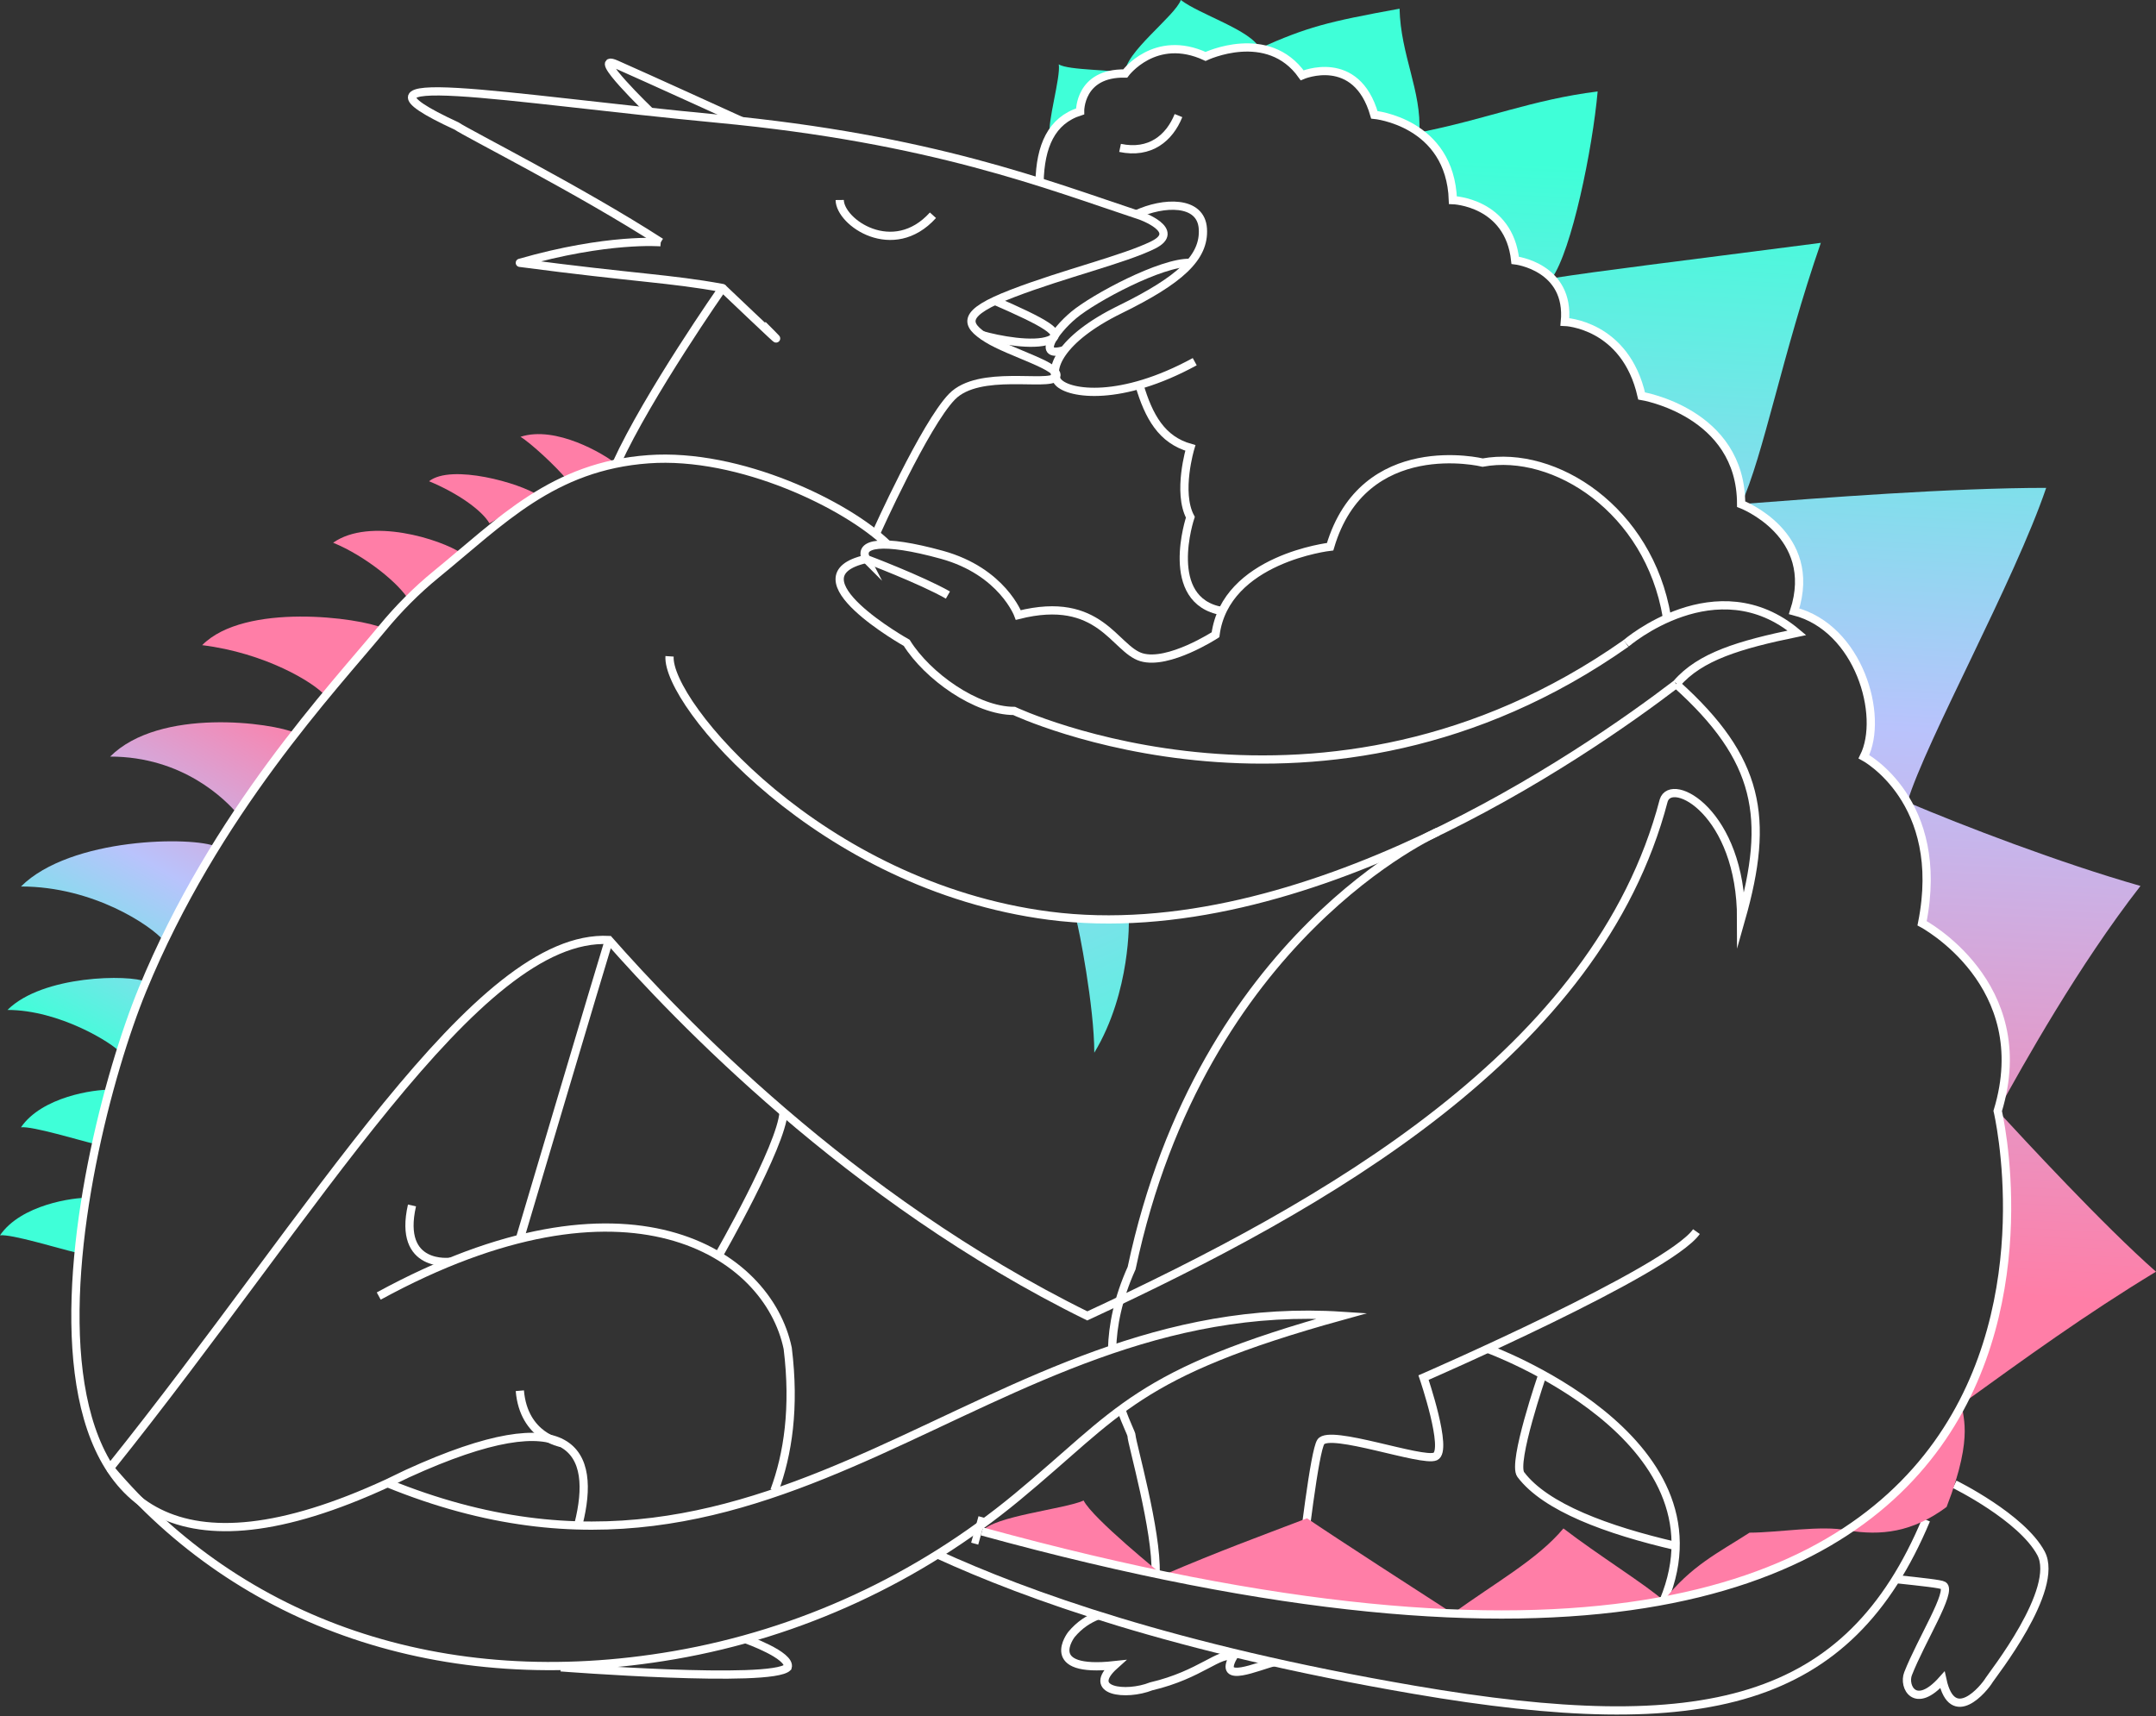 <svg width="157" height="125" fill="none" xmlns="http://www.w3.org/2000/svg">
  <rect width="100%" height="100%" fill="#333333" stroke="none"/>
  <path d="M79.957 117.646c-.668.265-1.335.669-1.937 1.394 0 0-2.19 2.818 3.15 2.231-2.138 1.915.82 2.267 2.657 1.542 3.634-.851 5.013-2.579 5.977-2.154-1.152 2.036 1.837.656 2.958.4M94.46 116.443c.493-4.259 1.27-10.758 1.723-11.435.641-.955 7.374 1.489 8.334 1.064.964-.426-.855-5.744-.855-5.744s17.845-7.758 19.873-10.632M81.65 102.642c.366 1.089.75 1.754.75 1.936 0 .451 1.867 6.95 1.75 10.033M80.983 98.24c.044-1.684.419-3.66 1.422-5.887 5.127-24.242 22.313-31.787 22.313-31.787M48.116 17.642c-5.833-3.764-14.145-7.953-14.869-8.466-9.529-4.402 3.464-2.006 19.045-.53 15.581 1.472 23.962 4.81 30.768 7.063 0 0 3.028 1.077.921 2.127-2.103 1.046-6.51 2.092-10.253 3.534-3.748 1.437-3.486 2.249-1.841 3.282 1.645 1.033 5.524 2.079 4.996 2.8-.524.721-5.589-.586-7.561 1.437-1.972 2.027-5.524 9.942-5.524 9.942" stroke="#fff" stroke-width=".6" stroke-miterlimit="10"/>
  <path d="M55.542 23.66c2.282 2.271.262.352-2.928-2.679M54.29 119.374s3.338 1.177 3.067 2.053c-1.187 1.19-16.518 0-16.518 0M27.579 94.388c18.102-9.889 28.325-3.178 29.782 3.807.537 4.328.009 7.732-.969 10.367M72.444 21.906c3.573 1.559 5.153 2.409 3.97 2.865-1.182.456-3.709-.017-4.913-.369M82.75 15.608c1.95-.912 4.712-1.042 4.843 1.051.131 2.092-1.645 3.729-6.047 5.887-4.402 2.158-5.258 4.45-4.472 5.301.79.851 4.538 1.437 9.926-1.506M63.072 40.709c-.004-.004-.004-.004 0 0-.593-1.142 1.121-1.515 5.519-.304 4.398 1.216 5.563 4.385 5.563 4.385 5.956-1.506 6.994 2.483 8.966 3.074 1.972.586 5.393-1.637 5.393-1.637.724-5.544 8.347-6.412 8.347-6.412 2.435-8.244 11.108-6.126 11.108-6.126 5.262-.96 12.099 3.443 13.412 11.227" stroke="#fff" stroke-width=".6" stroke-miterlimit="10"/>
  <path d="M69.028 43.336c-1.976-1.124-5.96-2.627-5.96-2.627-5.654 1.281 2.958 6.108 2.958 6.108 1.514 2.422 5.065 4.958 7.823 4.958 0 0 22.47 10.615 44.56-4.919" stroke="#fff" stroke-width=".6" stroke-miterlimit="10"/>
  <path d="M122.061 49.816c6.104 5.483 6.815 9.755 4.729 17.113 0-7.767-5.087-10.441-5.641-8.626-4.804 18.368-24.66 29.491-41.973 37.531-17.365-8.548-30-21.889-34.835-27.376-9.642-.495-21.348 19.779-36.34 38.469M86.681 19.141c-2.103-.065-7.011 2.561-8.491 3.799-1.479 1.237-2.701 3.16-.694 2.561M61.148 14.565c.017 1.637 3.896 4.315 6.789 1.111M85.817 8.418c-.659 1.637-2.064 2.813-4.254 2.353M82.968 28.031c.681 2.301 1.623 4.003 3.713 4.589 0 0-.973 3.23 0 5.049 0 0-2.046 6.1 2.325 6.838" stroke="#fff" stroke-width=".6" stroke-miterlimit="10"/>
  <path d="M103.352 9.646c-1.553-1.129-3.268-1.294-3.268-1.294-1.313-4.58-5.262-2.878-5.262-2.878-.877-1.242-2.007-1.78-3.102-1.958 3.49-1.55 4.9-1.919 10.196-2.883.075 3.369 1.619 6.021 1.436 9.013Z" fill="url(#a)"/>
  <path d="M91.72 3.517C91.1 2.197 87.344 1.051 85.987 0c-.406 1.159-4.162 3.89-4.049 5.344 0 0 2.456-3.048 5.851-1.242 1.92-.964 3.931-.586 3.931-.586Z" fill="url(#b)"/>
  <path d="M113.003 20.27c-1.078-1.137-2.666-1.32-2.666-1.32-.458-4.25-4.537-4.38-4.537-4.38-.088-2.518-1.222-4.024-2.452-4.923 4.864-.959 8.241-2.392 12.993-2.987-.376 4.211-1.889 11.583-3.338 13.61Z" fill="url(#c)"/>
  <path d="M35.642 38.113c-.558-.964-2.352-2.223-4.398-3.065 1.623-1.289 6.641.139 7.941 1.024l-3.543 2.041Z" fill="url(#d)"/>
  <path d="M33.63 40.305c-.598.504-1.204 1.016-1.828 1.524-.716.582-1.396 1.203-2.046 1.854-.659-1.142-3.085-3.165-5.497-4.159 2.679-1.88 7.832-.261 9.372.781Z" fill="url(#e)"/>
  <path d="M27.889 45.744c-1.038 1.259-2.496 2.917-4.175 4.949-.851-1.007-4.424-3.143-8.992-3.708 3.102-3.134 11.47-2.001 13.168-1.242Z" fill="url(#f)"/>
  <path d="M17.291 59.272c-.851-1.007-3.957-4.172-9.271-4.172 3.621-3.603 11.828-2.47 13.525-1.71l-4.254 5.883Z" fill="url(#g)"/>
  <path d="M11.872 68.455c-.851-1.007-5.035-3.894-10.345-3.894 3.621-3.603 12.535-3.66 14.232-2.9l-3.887 6.794Z" fill="url(#h)"/>
  <path d="M8.787 76.668c-.602-.712-4.476-3.117-8.242-3.117 2.566-2.553 8.883-2.592 10.087-2.054l-1.846 5.171Z" fill="url(#i)"/>
  <path d="M44.865 33.779c-1.296.269-2.47.669-3.569 1.168-.798-.977-2.67-2.705-3.394-3.135 2.57-.842 6.078 1.25 6.963 1.967Z" fill="url(#j)"/>
  <path d="M8.002 79.364c-.345 1.268-.672 2.605-.973 3.981-1.23-.286-4.664-1.346-5.502-1.246 1.527-2.227 5.336-2.761 6.475-2.735Z" fill="url(#k)"/>
  <path d="M5.502 91.211C4.271 90.924.838 89.865 0 89.965c1.523-2.227 5.332-2.765 6.475-2.735l-.973 3.981Z" fill="url(#l)"/>
  <path d="M126.79 36.71c0-6.703-7.247-7.884-7.247-7.884-1.182-5.236-5.589-5.392-5.589-5.392.144-1.494-.314-2.496-.951-3.165 3.661-.573 8.381-1.129 19.59-2.583-2.779 8.001-4.201 15.594-5.803 19.024Z" fill="url(#m)"/>
  <path d="M155.87 64.521c-4.52 5.804-8.49 12.92-10.397 16.384 2.823-9.269-5.506-13.671-5.506-13.671.807-4.029.022-6.89-1.078-8.817 4.014 1.702 11.06 4.415 16.981 6.104Z" fill="url(#n)"/>
  <path d="M157 92.614c-5.175 3.134-9.621 6.373-14.097 9.603 5.249-10.046 2.57-21.312 2.57-21.312 1.906 2.062 7.67 8.314 11.527 11.709Z" fill="url(#o)"/>
  <path d="M78.653 8.105c-1.025.326-1.736.938-2.208 1.78-.201-.933.807-4.268.654-5.201.681.456 4.184.378 4.839.66-3.351-.065-3.285 2.761-3.285 2.761Z" fill="url(#p)"/>
  <path d="M105.8 117.507c-6.096-.243-13.089-1.124-21.122-2.787 4.328-1.845 6.819-2.739 10.498-4.146 2.064 1.407 8.368 5.479 10.624 6.933Z" fill="url(#q)"/>
  <path d="M84.678 114.72c-4.114-.851-8.499-1.91-13.176-3.191.855-1.124 5.995-1.615 7.409-2.249.637 1.298 5.768 5.44 5.768 5.44Z" fill="url(#r)"/>
  <path d="M138.893 58.417c-1.343-2.349-3.158-3.312-3.158-3.312 1.483-2.978-.354-9.382-5.083-10.593 1.832-5.635-3.862-7.801-3.862-7.801 5.803-.447 15.293-1.181 22.213-1.181-2.308 6.794-8.744 18.39-10.11 22.887Z" fill="url(#s)"/>
  <path d="M108.26 98.201s17.858 6.447 12.889 18.373M37.854 90.226s6.051-20.378 6.492-21.772M52.317 91.463s4.594-7.992 4.743-10.467" stroke="#fff" stroke-width=".6" stroke-miterlimit="10"/>
  <path d="M68.273 113.204c6.488 2.966 17.212 6.86 34.708 9.86 21.183 3.633 31.628 1.115 37.278-12.377" stroke="#fff" stroke-width=".6" stroke-miterlimit="10"/>
  <path d="m71.502 111.529-.515-.143" stroke="#fff" stroke-width="2" stroke-miterlimit="10"/>
  <path d="M105.8 117.508c3.032-2.223 6.147-3.916 8.049-6.196 2.474 1.906 6.104 4.168 7.3 5.262 0 0-7.064 1.602-15.349.934Z" fill="url(#t)"/>
  <path d="M142.34 108.099s4.874 2.396 6.283 5.018c1.409 2.622-3.573 8.9-3.765 9.226-.367.62-2.671 3.407-3.412 0-1.977 2.222-2.871.499-2.5-.452.96-2.448 3.22-5.995 2.57-6.421-.184-.117-1.484-.256-3.465-.469M112.322 100.103s-2.22 6.438-1.579 7.284c1.802 2.392 6.278 4.042 11.274 5.201M8.002 106.922c9.49 11.279 24.184 16.541 41.096 13.619 9.189-1.585 17.784-5.579 24.961-11.509 7.496-6.195 8.578-9.021 23.683-13.202-26.235-1.719-40.703 23.938-69.521 12.186M32.815 91.888s-3.87.53-2.814-4.098" stroke="#fff" stroke-width=".6" stroke-miterlimit="10"/>
  <path d="M40.886 105.091s-2.749-.443-3.032-3.808" stroke="#fff" stroke-width=".6" stroke-miterlimit="10"/>
  <path d="M48.116 17.643s-3.866-.339-10.262 1.498c8.565 1.129 10.899 1.129 14.76 1.836 0 0-5.415 7.741-7.718 12.777" stroke="#fff" stroke-width=".6" stroke-miterlimit="10" stroke-linejoin="round"/>
  <path d="M142.785 102.434c-3.669 6.234-8.259 9.017-8.259 9.017 2.448.408 4.734.147 7.225-1.702 2.125-5.479 1.012-6.694 1.148-7.532" fill="url(#u)"/>
  <path d="M121.149 116.573c1.981-2.544 3.996-3.495 6.252-4.953 2.051 0 5.262-.56 7.125-.165 0-.005-5.14 3.746-13.377 5.118Z" fill="url(#v)"/>
  <path d="M71.506 111.529c86.925 23.878 73.967-30.619 73.967-30.619 2.823-9.269-5.506-13.671-5.506-13.671 1.788-8.934-4.237-12.13-4.237-12.13 1.483-2.978-.353-9.382-5.083-10.593 1.837-5.635-3.857-7.801-3.857-7.801 0-6.703-7.247-7.88-7.247-7.88-1.182-5.231-5.589-5.392-5.589-5.392.393-4.02-3.617-4.485-3.617-4.485-.458-4.25-4.537-4.385-4.537-4.385-.197-5.691-5.72-6.212-5.72-6.212-1.314-4.576-5.258-2.878-5.258-2.878-2.5-3.534-7.033-1.372-7.033-1.372-3.682-1.702-5.851 1.242-5.851 1.242-3.351-.065-3.285 2.761-3.285 2.761-2.103.669-2.893 2.535-2.954 5.157M42.13 110.981c1.296-5.166-.271-9.225-12.457-3.664-.493.243-.977.477-1.453.699C-3.006 122.442 5.432 84.095 10.38 72.057 15.672 59.18 24.263 50.094 27.845 45.744c1.178-1.428 2.482-2.744 3.918-3.916 4.747-3.877 8.486-7.88 15.463-8.383 6.641-.482 14.459 3.334 17.417 6.213M54.014 8.822s-7.125-3.247-9.149-4.137c-2.024-.89 2.5 3.464 2.5 3.464" stroke="#fff" stroke-width=".6" stroke-miterlimit="10"/>
  <path d="M82.204 66.93s.166 5.288-2.518 9.738c0-3.347-1.13-9.139-1.318-9.707" fill="url(#w)"/>
  <path d="M118.413 46.851s6.588-5.683 12.439-.764c-4.201.868-7.05 1.719-8.761 3.703M48.757 47.798c-.227 3.412 10.947 16.718 27.636 18.889 18.477 2.401 38.879-11.687 45.668-16.87" stroke="#fff" stroke-width=".6" stroke-miterlimit="10"/>
  <defs>
    <linearGradient id="a" x1="97.296" y1="11.178" x2="93.103" y2="91.665" gradientUnits="userSpaceOnUse">
      <stop stop-color="#3FFFD8"/>
      <stop offset=".489" stop-color="#B9C3FC"/>
      <stop offset="1" stop-color="#FF7EA7"/>
    </linearGradient>
    <linearGradient id="b" x1="86.501" y1="10.615" x2="82.308" y2="91.103" gradientUnits="userSpaceOnUse">
      <stop stop-color="#3FFFD8"/>
      <stop offset=".489" stop-color="#B9C3FC"/>
      <stop offset="1" stop-color="#FF7EA7"/>
    </linearGradient>
    <linearGradient id="c" x1="109.655" y1="11.822" x2="105.462" y2="92.31" gradientUnits="userSpaceOnUse">
      <stop stop-color="#3FFFD8"/>
      <stop offset=".489" stop-color="#B9C3FC"/>
      <stop offset="1" stop-color="#FF7EA7"/>
    </linearGradient>
    <linearGradient id="d" x1="10.366" y1="79.006" x2="24.797" y2="53.52" gradientUnits="userSpaceOnUse">
      <stop stop-color="#3FFFD8"/>
      <stop offset=".489" stop-color="#B9C3FC"/>
      <stop offset="1" stop-color="#FF7EA7"/>
    </linearGradient>
    <linearGradient id="e" x1="7.513" y1="77.391" x2="21.944" y2="51.905" gradientUnits="userSpaceOnUse">
      <stop stop-color="#3FFFD8"/>
      <stop offset=".489" stop-color="#B9C3FC"/>
      <stop offset="1" stop-color="#FF7EA7"/>
    </linearGradient>
    <linearGradient id="f" x1="4.528" y1="75.7" x2="18.959" y2="50.214" gradientUnits="userSpaceOnUse">
      <stop stop-color="#3FFFD8"/>
      <stop offset=".489" stop-color="#B9C3FC"/>
      <stop offset="1" stop-color="#FF7EA7"/>
    </linearGradient>
    <linearGradient id="g" x1="3.007" y1="74.839" x2="17.438" y2="49.353" gradientUnits="userSpaceOnUse">
      <stop stop-color="#3FFFD8"/>
      <stop offset=".489" stop-color="#B9C3FC"/>
      <stop offset="1" stop-color="#FF7EA7"/>
    </linearGradient>
    <linearGradient id="h" x1="2.199" y1="74.382" x2="16.63" y2="48.896" gradientUnits="userSpaceOnUse">
      <stop stop-color="#3FFFD8"/>
      <stop offset=".489" stop-color="#B9C3FC"/>
      <stop offset="1" stop-color="#FF7EA7"/>
    </linearGradient>
    <linearGradient id="i" x1="4.376" y1="75.614" x2="18.807" y2="50.129" gradientUnits="userSpaceOnUse">
      <stop stop-color="#3FFFD8"/>
      <stop offset=".489" stop-color="#B9C3FC"/>
      <stop offset="1" stop-color="#FF7EA7"/>
    </linearGradient>
    <linearGradient id="j" x1="13.832" y1="80.968" x2="28.263" y2="55.482" gradientUnits="userSpaceOnUse">
      <stop stop-color="#3FFFD8"/>
      <stop offset=".489" stop-color="#B9C3FC"/>
      <stop offset="1" stop-color="#FF7EA7"/>
    </linearGradient>
    <linearGradient id="k" x1="7.375" y1="77.313" x2="21.806" y2="51.827" gradientUnits="userSpaceOnUse">
      <stop stop-color="#3FFFD8"/>
      <stop offset=".489" stop-color="#B9C3FC"/>
      <stop offset="1" stop-color="#FF7EA7"/>
    </linearGradient>
    <linearGradient id="l" x1="9.617" y1="78.581" x2="24.048" y2="53.095" gradientUnits="userSpaceOnUse">
      <stop stop-color="#3FFFD8"/>
      <stop offset=".489" stop-color="#B9C3FC"/>
      <stop offset="1" stop-color="#FF7EA7"/>
    </linearGradient>
    <linearGradient id="m" x1="123.124" y1="12.768" x2="118.974" y2="92.434" gradientUnits="userSpaceOnUse">
      <stop stop-color="#3FFFD8"/>
      <stop offset=".489" stop-color="#B9C3FC"/>
      <stop offset="1" stop-color="#FF7EA7"/>
    </linearGradient>
    <linearGradient id="n" x1="149.857" y1="14.416" x2="145.696" y2="94.305" gradientUnits="userSpaceOnUse">
      <stop stop-color="#3FFFD8"/>
      <stop offset=".489" stop-color="#B9C3FC"/>
      <stop offset="1" stop-color="#FF7EA7"/>
    </linearGradient>
    <linearGradient id="o" x1="154.332" y1="14.149" x2="150.139" y2="94.637" gradientUnits="userSpaceOnUse">
      <stop stop-color="#3FFFD8"/>
      <stop offset=".489" stop-color="#B9C3FC"/>
      <stop offset="1" stop-color="#FF7EA7"/>
    </linearGradient>
    <linearGradient id="p" x1="79.031" y1="10.223" x2="74.92" y2="89.151" gradientUnits="userSpaceOnUse">
      <stop stop-color="#3FFFD8"/>
      <stop offset=".489" stop-color="#B9C3FC"/>
      <stop offset="1" stop-color="#FF7EA7"/>
    </linearGradient>
    <linearGradient id="q" x1="100.751" y1="11.358" x2="96.558" y2="91.846" gradientUnits="userSpaceOnUse">
      <stop stop-color="#3FFFD8"/>
      <stop offset=".489" stop-color="#B9C3FC"/>
      <stop offset="1" stop-color="#FF7EA7"/>
    </linearGradient>
    <linearGradient id="r" x1="83.475" y1="10.812" x2="79.297" y2="91.026" gradientUnits="userSpaceOnUse">
      <stop stop-color="#3FFFD8"/>
      <stop offset=".489" stop-color="#B9C3FC"/>
      <stop offset="1" stop-color="#FF7EA7"/>
    </linearGradient>
    <linearGradient id="s" x1="138.991" y1="15.299" x2="134.979" y2="92.306" gradientUnits="userSpaceOnUse">
      <stop stop-color="#3FFFD8"/>
      <stop offset=".489" stop-color="#B9C3FC"/>
      <stop offset="1" stop-color="#FF7EA7"/>
    </linearGradient>
    <linearGradient id="t" x1="118.984" y1="12.308" x2="114.791" y2="92.796" gradientUnits="userSpaceOnUse">
      <stop stop-color="#3FFFD8"/>
      <stop offset=".489" stop-color="#B9C3FC"/>
      <stop offset="1" stop-color="#FF7EA7"/>
    </linearGradient>
    <linearGradient id="u" x1="143.764" y1="13.599" x2="139.571" y2="94.086" gradientUnits="userSpaceOnUse">
      <stop stop-color="#3FFFD8"/>
      <stop offset=".489" stop-color="#B9C3FC"/>
      <stop offset="1" stop-color="#FF7EA7"/>
    </linearGradient>
    <linearGradient id="v" x1="133.151" y1="13.045" x2="128.957" y2="93.533" gradientUnits="userSpaceOnUse">
      <stop stop-color="#3FFFD8"/>
      <stop offset=".489" stop-color="#B9C3FC"/>
      <stop offset="1" stop-color="#FF7EA7"/>
    </linearGradient>
    <linearGradient id="w" x1="86.651" y1="84.716" x2="53.894" y2="9.799" gradientUnits="userSpaceOnUse">
      <stop stop-color="#3FFFD8"/>
      <stop offset=".489" stop-color="#B9C3FC"/>
      <stop offset="1" stop-color="#FF7EA7"/>
    </linearGradient>
  </defs>
</svg>
